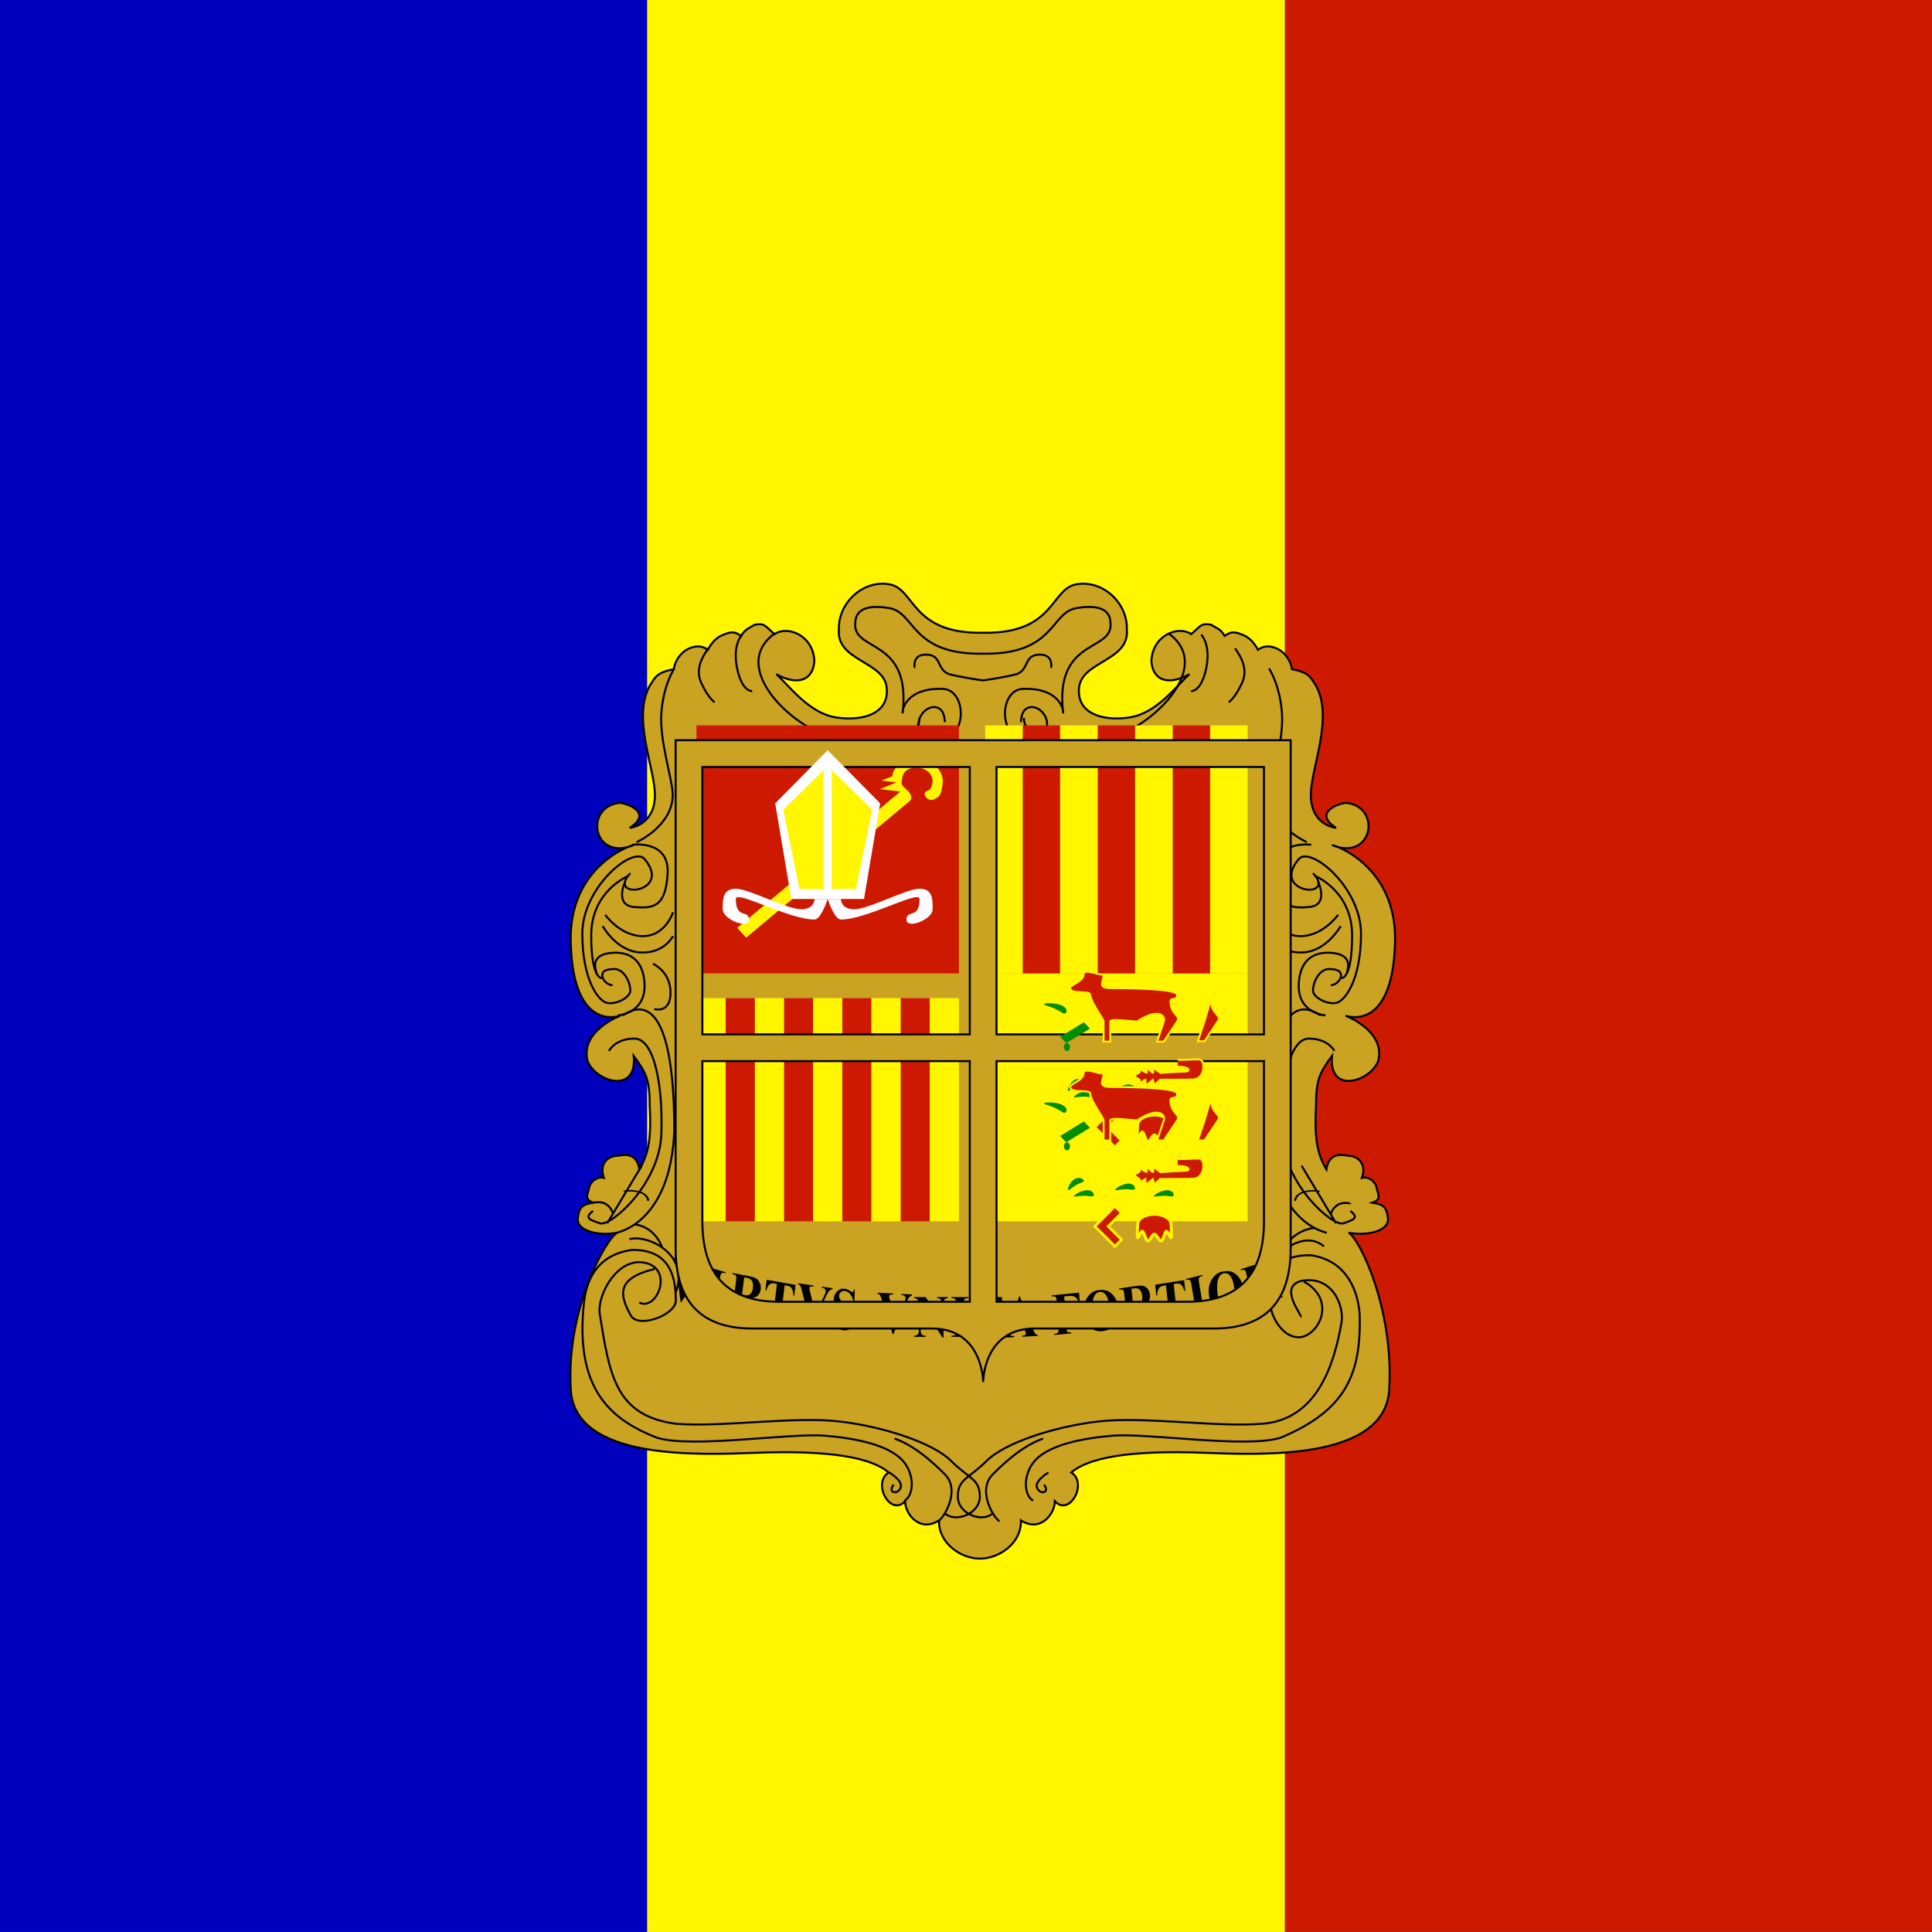<svg xmlns="http://www.w3.org/2000/svg" height="512" width="512"><rect width="100%" height="100%" fill="#808080" stroke="none"/><g fill-rule="evenodd" stroke-width="1pt"><path fill="#0000bd" d="M0 0h171.52v511.983H0z"/><path fill="#cc1900" d="M340.48 0H512v511.983H340.48z"/><path fill="#fff600" d="M171.52 0h168.96v511.983H171.52z"/></g><g stroke-width="1pt"><path d="M398.54 290.22c47.823.818 44.515-29.15 61.974-32.126 17.458-2.977 33.928 12.49 33.302 29.972 1.873 20.814-29.714 20.963-31.637 38.298-1.924 17.336 15.377 22.628 33.3 19.982s30.647-20.363 39.805-28.69c-13.32 7.494-24.218 4.78-25.21-8.557.673-17.498 18.103-23.848 26.345-17.96 6.476-5.3 6.09-7.424 13.21-6.247 4.827 2.944 6.142 2.86 8.998 7.418 3.717-2.354 5.27-3.54 12.204-.596 4.306 1.767 7.18 4.96 9.84 9.808 3.147-2.486 8.087-3.413 13.763-.197 3.61 1.837 8.108 7.182 8.72 12.995 8.45 1.696 11.38 3.654 14.034 7.953 15.764 21.775-2.436 58.473-1.433 77.205 1.004 18.73 16.65 19.98 16.65 19.98-14.716-9.42-.2-15.9 6.746-16.55 22.252 2.293 18.508 35.136-5.18 29.367-18.978-5.18 38.92 3.28 37.525 62.637-1.396 61.02-32.815 49.01-32.815 49.01s26.838 10.11 21.646 30.09c-5.192 13.507-32.934 22.456-30.58-3.448-8.24 11.186-10.607 15.913-10.58 32.916-1.147 21.713.657 31.63 6.846 42.3 1.48-9.934 8.206-10.36 13.952-9.1 8.1.085 12.607 6.443 9.563 14.685 4.08-1.035 7.802 1.757 9.403 5.12 1.255 6.207 4.037 8.957-2.44 11.312 6.477 1.178 9.61 2.024 10.378 11.05.18 7.26-12.595 11.245-26.135 8.89 7.065 3.533 29.983 50.025 26.922 103.44-2.12 47.905-86.038 43.64-123.53 42.305-37.488-1.332-72.512.775-87.133 13.052 11.247 7.182-1.302 29.542-10.864 19.064 0 8.242-9.45 20.98-22.497 12.718.534 14.885-14.238 25.328-27.12 25.328s-27.656-10.443-27.122-25.328c-13.047 8.26-22.496-4.476-22.496-12.718-9.562 10.478-22.11-11.882-10.864-19.064-14.62-12.277-49.645-14.384-87.133-13.052-37.49 1.334-121.41 5.6-123.53-42.305-3.06-53.418 23.7-99.91 30.764-103.44-13.54 2.355-26.315-1.63-26.135-8.89.767-9.026 3.9-9.872 10.377-11.05-6.476-2.355-3.694-5.105-2.44-11.31 1.602-3.365 5.324-6.157 9.403-5.122-3.044-8.242 1.462-14.6 9.563-14.684 5.746-1.26 12.472-.834 13.952 9.1 6.19-10.67 7.993-20.587 6.845-42.3.028-17.003-2.338-21.73-10.58-32.916 2.355 25.904-25.387 16.955-30.578 3.448-5.192-19.98 21.646-30.09 21.646-30.09s-31.42 12.01-32.815-49.01c-1.396-59.356 56.503-67.817 37.525-62.637-23.688 5.77-27.432-27.074-5.18-29.366 6.946.65 21.462 7.13 6.745 16.55 0 0 15.647-1.25 16.65-19.982 1.004-18.732-17.196-55.43-1.43-77.205 2.652-4.3 5.582-6.257 14.033-7.953.613-5.813 5.11-11.158 8.72-12.995 5.677-3.216 10.617-2.29 13.763.197 2.66-4.847 5.535-8.04 9.84-9.808 6.936-2.943 8.488-1.758 12.205.597 2.856-4.556 4.17-4.473 9-7.417 7.118-1.177 6.732.948 13.208 6.246 8.242-5.888 25.672.462 26.345 17.96-.99 13.335-11.888 16.05-25.21 8.557 9.16 8.326 21.88 26.043 39.805 28.69s35.225-2.647 33.302-19.983c-1.923-17.335-33.51-17.484-31.637-38.298-.626-17.483 15.844-32.95 33.302-29.972 17.46 2.977 14.15 32.944 62.182 32.126z" fill-rule="evenodd" transform="matrix(.4 0 0 .4 101.1 51.6)" stroke="#000" fill="#cba323"/><path d="M356.44 346.62c-.575 17.96-31.258 14.828-51.514 13.86-26.326-1.232-77.59-46.08-44.263-69.89M164.84 449.52c-16.484 17.662 28.69 13.497 9.42-9.42-7.87-8.82-41.21 18.84-41.21 49.453s10.596 44.742 16.483 45.92c5.887 1.177 15.307-3.533 15.307-8.242 0-5.886-4.71-15.306-11.774-14.13-11.775 0-5.888 10.598 0 10.598" transform="matrix(.4 0 0 .4 101.1 51.6)" stroke="#000" fill="none"/><path d="M163.39 451.39s-24.453 9.908-24.453 39.343c0 29.436 7.065 28.26 7.065 28.26" transform="matrix(.4 0 0 .4 101.1 51.6)" stroke="#000" fill="none"/><path d="M166.02 430.68s24.726-3.533 23.55 18.838c-1.18 22.37-9.42 23.55-22.372 22.37-12.952-1.176-5.887-16.482-5.887-16.482M156.6 543.71s18.84-1.178 17.66-21.194c-1.176-20.016-15.305-21.194-23.547-20.016-8.242 1.177-10.74 5.803-8.242 12.88M150.71 567.26s3.936-8.158 16.887-8.158c12.952 0 18.982 30.386 17.805 63.354-1.178 32.968-33.515 61.37-40.58 59.015-7.064-2.354-10.597-3.532-4.71-8.24M172.39 643.31l-22.86 38.166" transform="matrix(.4 0 0 .4 101.1 51.6)" stroke="#000" fill="none"/><path d="M141.29 667.34c0 .416 5.054-1.105 8.587 1.25 3.532 2.354 4.365 5.815 4.365 5.815" transform="matrix(.4 0 0 .4 100.7 51.7)" stroke="#000" fill="none"/><path d="M144.82 650.86s4.517-1.82 10.404.536 5.695 7.662 5.695 7.662" transform="matrix(.4 0 0 .3 107.4 120.5)" stroke="#000" fill="none"/><path d="M171.78 731.95c12.25 6.364 24.282-25.18.67-26.726-16.887-.69-29.084 23.268-26.73 35.04 6.432 40.062 10.445 66.862 50.57 72.046 30.612 2.355 78.45-5.1 108.3-1.523 29.44 3.433 61.94 14.272 73.713 26.047 11.774 11.774 19.112 11.892 19.112 23.667 0 11.775-16.815 17.817-23.476 10.74" transform="matrix(.4 0 0 .4 100.7 52.4)" stroke="#000" fill="none"/><path d="M369.84 876.92c4.305-2.914 14.556-20.425 4.722-30.815-15.194-15.4-26.165-21.48-33.658-23.977M347.55 863.28c5.828-3.532 6.684-15.298.594-24.274-6.09-8.975-21.94-16.165-53.073-18.8-23.582-1.98-87.843 8.445-111.39 1.38-33.058-12.72-53.844-34.15-48.772-87.39 1.52-20.622 11.917-34.466 32.278-37.106 22.858-.143 28.813 14.734 28.813 33.57 0 9.682-25.318 18.88-29.91 9.706-7.11-12.854-10.217-24.45 15.88-30.607" transform="matrix(.4 0 0 .4 100.7 52.4)" stroke="#000" fill="none"/><path d="M337.41 844.59s9.765 5.685 7.41 10.395c-2.354 4.71-8.658 2.7-4.496-2.296" transform="matrix(.4 0 0 .4 100.7 52.4)" stroke="#000" fill="none"/><path d="M238.95 291.4s-6.66 6.66-3.33 22.48 9.99 14.986 9.99 14.986M216.47 300.55c-.833 1.665-9.706 11.858-4.71 22.68 4.995 10.825 8.956 12.978 8.956 12.978M193.99 313.87s-7.195 10.622-8.567 29.555 7.79 45 7.533 54.698c-.58 20.61-24.012 30.84-24.012 30.84M159.85 543.66c1.665 0 34.135-29.972 34.135 76.597-2.498 61.61-38.298 67.438-38.298 67.438" transform="matrix(.4 0 0 .4 101.1 51.6)" stroke="#000" fill="none"/><path d="M162.49 689.71c13.148-3.336 40.425 10.99 30.613 35.324" transform="matrix(.4 0 0 .4 101.8 52.5)" stroke="#000" fill="none"/><path d="M167.78 681.47c8.44.785 15.32 6.904 18.458 15.343" transform="matrix(.4 0 0 .4 101 51.9)" stroke="#000" fill="none"/><path d="M148.2 477.06s9.99 14.154 24.977 14.154 19.982-15.82 19.982-15.82" transform="matrix(.4 0 0 .4 101.1 51.6)" stroke="#000" fill="none"/><path d="M146.53 484.55s9.158 16.652 24.977 17.484c15.82.833 21.647-10.823 21.647-10.823M179.84 509.52s11.657 4.996 11.657 19.15c0 14.153-10.824 10.823-10.824 10.823" transform="matrix(.4 0 0 .4 101.1 51.6)" stroke="#000" fill="none"/><path d="M356.44 346.62c-.575 17.96-31.258 14.828-51.514 13.86-26.326-1.232-77.59-46.08-44.263-69.89M164.84 449.52c-16.484 17.662 28.69 13.497 9.42-9.42-7.87-8.82-41.21 18.84-41.21 49.453s10.596 44.742 16.483 45.92c5.887 1.177 15.307-3.533 15.307-8.242 0-5.886-4.71-15.306-11.774-14.13-11.775 0-5.888 10.598 0 10.598" transform="matrix(-.4 0 0 .4 413.9 51.6)" stroke="#000" fill="none"/><path d="M163.39 451.39s-24.453 9.908-24.453 39.343c0 29.436 7.065 28.26 7.065 28.26" transform="matrix(-.4 0 0 .4 413.9 51.6)" stroke="#000" fill="none"/><path d="M166.02 430.68s24.726-3.533 23.55 18.838c-1.18 22.37-9.42 23.55-22.372 22.37-12.952-1.176-5.887-16.482-5.887-16.482M156.6 543.71s18.84-1.178 17.66-21.194c-1.176-20.016-15.305-21.194-23.547-20.016-8.242 1.177-10.74 5.803-8.242 12.88M150.71 567.26s3.936-8.158 16.887-8.158c12.952 0 18.982 30.386 17.805 63.354-1.178 32.968-33.515 61.37-40.58 59.015-7.064-2.354-10.597-3.532-4.71-8.24M172.39 643.31l-22.86 38.166" transform="matrix(-.4 0 0 .4 413.9 51.6)" stroke="#000" fill="none"/><path d="M141.29 667.34c0 .416 5.054-1.105 8.587 1.25 3.532 2.354 4.365 5.815 4.365 5.815" transform="matrix(-.4 0 0 .4 414.4 51.9)" stroke="#000" fill="none"/><path d="M144.82 650.86s4.517-1.82 10.404.536 5.695 7.662 5.695 7.662" transform="matrix(-.4 0 0 .3 407.6 120.5)" stroke="#000" fill="none"/><path d="M170.42 741.5c-2.354 0 15.45-19.877-.688-23.897-20.284-3.872-28.744 16.55-26.39 28.323 5.073 28.746 16.898 64.033 52.946 66.388 30.613 2.355 78.45-5.1 108.3-1.523 29.44 3.434 61.94 14.273 73.714 26.048 11.774 11.774 19.112 11.892 19.112 23.667 0 11.774-16.815 17.816-23.476 10.74" transform="matrix(-.4 0 0 .4 412.8 52.4)" stroke="#000" fill="none"/><path d="M369.84 876.92c4.305-2.914 14.556-20.425 4.722-30.815-15.194-15.4-26.165-21.48-33.658-23.977M347.55 863.28c5.828-3.532 6.684-15.298.594-24.274-6.09-8.975-21.94-16.165-53.073-18.8-23.582-1.98-87.843 8.445-111.39 1.38-43.928-18.378-53.504-42.635-52.508-81.734 1.52-20.62 12.257-36.587 32.618-39.227 22.858-.143 26.774 11.906 26.774 30.744 0 9.68-9.013 25.715-21.334 23.36-12.322-3.187-21.92-25.012-1.106-36.668" transform="matrix(-.4 0 0 .4 412.8 52.4)" stroke="#000" fill="none"/><path d="M337.41 844.59s9.765 5.685 7.41 10.395c-2.354 4.71-8.658 2.7-4.496-2.296" transform="matrix(-.4 0 0 .4 412.8 52.4)" stroke="#000" fill="none"/><path d="M238.95 291.4s-6.66 6.66-3.33 22.48 9.99 14.986 9.99 14.986M216.47 300.55c-.833 1.665-9.706 11.858-4.71 22.68 4.995 10.825 8.956 12.978 8.956 12.978M193.99 313.87s-7.195 10.622-8.567 29.555 7.79 45 7.533 54.698c-.58 20.61-24.012 30.84-24.012 30.84M159.85 543.66c1.665 0 34.135-29.972 34.135 76.597-2.498 61.61-38.298 67.438-38.298 67.438" transform="matrix(-.4 0 0 .4 413.9 51.6)" stroke="#000" fill="none"/><path d="M158.07 701.03c16.205-14.296 47.22 13.112 35.708 38.506" transform="matrix(-.4 0 0 .4 414.1 49.9)" stroke="#000" fill="none"/><path d="M167.78 681.47c8.44.785 17.357 6.197 20.496 14.636" transform="matrix(-.4 0 0 .4 415.6 52.8)" stroke="#000" fill="none"/><path d="M148.2 477.06s9.99 14.154 24.977 14.154 19.982-15.82 19.982-15.82" transform="matrix(-.4 0 0 .4 413.9 51.6)" stroke="#000" fill="none"/><path d="M146.53 484.55s9.158 16.652 24.977 17.484c15.82.833 21.647-10.823 21.647-10.823M179.84 509.52s11.657 4.996 11.657 19.15c0 14.153-10.824 10.823-10.824 10.823" transform="matrix(-.4 0 0 .4 413.9 51.6)" stroke="#000" fill="none"/><path d="M353.01 313.46c.416-.416-1.665-9.16 8.326-8.742 9.99.416 6.244 9.574 14.57 12.904 7.91 2.082 22.063 4.164 22.528 4.164s14.62-2.082 22.528-4.164c8.326-3.33 4.58-12.488 14.57-12.904 9.99-.417 7.91 8.326 8.326 8.742" transform="matrix(.4 0 0 .4 101.1 51.6)" stroke="#000" fill="none"/><path d="M373.28 349.42c-.294-4.12-1.25-9.55-6.87-9.966-10.526-.345-18.857 20.605 4.443 20.753 17.055.11 17.198-32.355.804-32.83-23.55-.668-26.788 13.388-26.402 16.142 5.957-50.398-33.246-40.207-31.373-59.77.207-10.607 10.85-11.823 22.48-9.858 17.458 2.8 14.15 30.967 62.077 30.198 47.926.77 44.618-27.4 62.077-30.198 11.63-1.965 22.272-.75 22.48 9.857 1.872 19.563-37.33 9.372-31.374 59.77.386-2.755-2.853-16.81-26.402-16.144-16.393.476-16.25 32.942.805 32.83 23.3-.147 14.97-21.097 4.444-20.752-5.623.416-6.578 5.845-6.872 9.966" transform="matrix(.4 0 0 .4 101.1 51.6)" stroke="#000" fill="none"/><path d="M320.327 347.902l.046.282-4.418 1.09-.047-.282.28-.07c.246-.06.434-.162.567-.306.095-.098.158-.24.188-.426.026-.134-.003-.46-.09-.977l-1.12-6.798c-.087-.528-.164-.853-.232-.974-.066-.12-.18-.21-.336-.272-.154-.07-.35-.074-.586-.015l-.28.07-.047-.282 4.42-1.088.046.28-.28.07c-.245.06-.434.162-.567.306-.096.098-.16.24-.195.43-.026.132.004.46.09.976l1.12 6.798c.087.528.164.853.232.973.072.12.184.214.338.282.158.06.354.063.59.004l.282-.068zM313.808 339.243l.3 2.83-.226.035c-.204-.632-.403-1.076-.597-1.332-.195-.262-.444-.455-.747-.58-.17-.066-.455-.068-.854-.005l-.636.102.856 8.064c.056.534.114.864.175.99.063.126.17.23.32.31.153.075.352.093.596.054l.283-.045.03.286-4.477.71-.03-.285.284-.045c.248-.04.442-.125.582-.257.1-.09.173-.225.218-.41.033-.13.022-.46-.034-.982l-.855-8.063-.62.098c-.575.092-.977.307-1.206.647-.322.473-.49 1.104-.505 1.89l-.24.038-.3-2.83 7.678-1.217zM282.034 343.57l.285 4.313.246-.024c.38-.038.686-.138.917-.302.23-.162.42-.418.562-.765.148-.347.227-.805.24-1.373l.223-.022.348 5.276-.222.022c-.146-.988-.408-1.623-.788-1.903-.376-.285-.79-.405-1.242-.36l-.247.024.212 3.216c.034.537.08.87.134 1 .06.13.163.24.31.33.15.082.345.112.585.09l.285-.03.02.287-4.493.444-.02-.287.285-.028c.25-.026.447-.1.592-.224.105-.083.18-.214.228-.396.038-.13.04-.457.005-.983l-.456-6.912c-.035-.537-.08-.87-.137-1-.055-.13-.157-.237-.307-.32-.146-.09-.34-.124-.58-.1l-.285.028-.02-.285 7.25-.716.198 3.014-.26.025c-.106-.7-.293-1.21-.56-1.527-.264-.316-.63-.522-1.1-.616-.258-.053-.73-.045-1.414.023l-.798.08zM265.555 343.732v2.852h-.23c-.135-.658-.286-1.13-.45-1.414-.166-.29-.393-.52-.68-.692-.162-.093-.444-.14-.847-.14h-.64v8.13c0 .54.022.877.068 1.01.05.136.147.255.287.36.143.097.338.146.585.146h.285v.288h-4.513v-.288h.286c.25 0 .452-.054.605-.163.11-.072.197-.195.26-.372.048-.125.07-.45.07-.98v-8.13h-.622c-.58 0-1.003.15-1.265.45-.37.42-.602 1.02-.7 1.796h-.24v-2.852h7.742zM256.643 353.987v.288h-4.506v-.288h.285c.25 0 .45-.055.604-.163.11-.073.195-.197.254-.373.047-.124.07-.45.07-.978v-6.934c0-.54-.023-.876-.07-1.01-.047-.135-.142-.252-.285-.35-.14-.105-.33-.157-.573-.157h-.285v-.285h4.506v.286h-.286c-.25 0-.452.056-.604.164-.11.073-.197.198-.26.375-.048.122-.07.45-.07.978v6.934c0 .538.022.875.07 1.01.05.135.145.254.285.358.145.098.338.147.58.147h.285zM245.313 343.732l4.253 6.536v-4.53c0-.633-.075-1.06-.224-1.283-.203-.3-.544-.446-1.023-.436v-.288h2.847v.287c-.364.056-.61.13-.738.224-.123.09-.22.236-.293.443-.068.203-.1.552-.1 1.05v8.776h-.217l-5.83-8.776v6.7c0 .607.112 1.016.337 1.23.23.21.49.317.782.317h.203v.288h-3.058v-.288c.475-.005.805-.125.992-.357.186-.233.28-.63.28-1.19V345l-.185-.28c-.182-.28-.343-.465-.483-.553-.14-.09-.342-.138-.605-.148v-.288h3.058zM241.726 343.04l-.01.286c-.315.047-.602.238-.858.572-.187.25-.47.846-.856 1.786l-3.234 7.9-.21-.012-2.673-8.52c-.322-1.03-.542-1.633-.658-1.816-.113-.18-.336-.303-.67-.368l.01-.286 4.13.206-.01.287-.14-.007c-.373-.02-.628.025-.768.133-.1.074-.154.185-.16.335-.002.093.01.205.04.337.03.126.133.47.31 1.035l1.66 5.334 1.86-4.582c.22-.555.358-.926.41-1.115.053-.19.083-.35.087-.485.005-.157-.024-.295-.088-.418-.064-.122-.16-.217-.29-.286-.18-.097-.42-.154-.72-.17l.01-.285 2.826.14zM226.518 341.718l-.1 3.512-.26-.02c-.08-.887-.35-1.615-.805-2.182-.452-.573-.957-.88-1.515-.922-.43-.03-.782.087-1.05.353-.263.26-.403.575-.42.94-.012.235.022.444.102.632.11.252.296.507.555.765.19.185.634.52 1.332 1.008.978.678 1.63 1.3 1.954 1.863.322.564.465 1.19.432 1.885-.043.88-.362 1.617-.955 2.213-.59.59-1.315.853-2.178.79-.272-.02-.527-.072-.764-.157-.238-.086-.534-.234-.89-.447-.198-.118-.362-.182-.493-.19-.11-.01-.23.034-.356.128-.13.095-.235.246-.322.454l-.234-.018.195-3.973.233.018c.132 1.13.448 2.01.95 2.64.503.623 1.062.956 1.675 1 .474.035.86-.095 1.152-.39.3-.294.46-.652.48-1.07.012-.25-.032-.493-.13-.734-.095-.24-.246-.473-.456-.696-.212-.228-.587-.53-1.13-.907-.758-.53-1.302-.97-1.628-1.326-.327-.356-.573-.746-.74-1.167-.162-.423-.23-.88-.207-1.37.04-.84.328-1.535.86-2.087s1.18-.802 1.946-.746c.28.02.55.08.807.183.197.077.432.21.707.4.28.188.477.286.59.294.11.008.2-.026.267-.105.07-.08.138-.274.208-.586l.19.014zM220.626 341.377l-.027.284c-.318.02-.615.184-.892.493-.202.233-.522.8-.962 1.702l-3.712 7.58-.208-.03-2.143-8.743c-.258-1.055-.44-1.678-.545-1.87-.1-.19-.315-.334-.644-.43l.027-.283 4.106.584-.027.284-.14-.02c-.37-.052-.628-.03-.774.063-.104.065-.164.17-.178.32-.01.092-.002.205.02.34.02.128.103.48.243 1.06l1.33 5.47 2.134-4.398c.255-.533.416-.89.48-1.074.065-.184.103-.343.116-.476.015-.156-.006-.296-.063-.424-.055-.128-.146-.232-.27-.313-.173-.113-.41-.192-.707-.234l.027-.284 2.81.4zM210.833 340.505l-.334 2.823-.228-.04c-.057-.676-.15-1.17-.28-1.48-.13-.316-.327-.584-.593-.804-.15-.12-.422-.216-.82-.286l-.636-.113-.954 8.047c-.063.533-.08.87-.05 1.01.035.144.115.28.242.406.13.123.317.205.56.248l.284.05-.033.286-4.467-.792.034-.285.282.05c.248.044.453.025.618-.056.117-.054.218-.16.3-.324.062-.115.124-.434.186-.956l.954-8.047-.618-.11c-.574-.102-1.008-.027-1.305.225-.414.35-.714.9-.902 1.653l-.24-.04.336-2.824 7.663 1.36zM190.362 347.12l-.056.28-4.38-1.298.056-.28.278.083c.243.072.45.077.618.015.12-.04.227-.134.32-.29.068-.107.154-.417.255-.93l1.335-6.74c.104-.523.146-.857.127-1.002-.02-.144-.09-.285-.21-.422-.117-.142-.292-.247-.526-.316l-.28-.083.056-.278 4.38 1.296-.056.28-.278-.084c-.243-.072-.45-.077-.618-.015-.12.04-.23.135-.325.29-.07.105-.156.417-.258.93l-1.335 6.74c-.104.523-.145.857-.126 1 .024.147.094.29.21.43.12.138.3.24.533.31l.28.083zM187.25 336.105l-.06.277c-.318-.037-.63.075-.94.333-.227.196-.61.703-1.15 1.52l-4.546 6.864-.203-.066-1.114-9.024c-.133-1.09-.24-1.737-.324-1.946-.078-.206-.274-.384-.588-.535l.06-.278 3.996 1.286-.06.277-.135-.043c-.36-.116-.618-.14-.773-.072-.11.045-.182.14-.213.285-.02.09-.027.203-.02.34.005.13.046.495.118 1.092l.685 5.646 2.62-3.99c.315-.482.514-.81.6-.98.084-.17.14-.32.168-.45.034-.152.03-.295-.012-.432-.04-.135-.118-.253-.232-.354-.158-.142-.382-.26-.673-.354l.06-.277 2.736.88zM324.272 336.94c1.355-.278 2.512.033 3.47.93.963.9 1.526 2.123 1.69 3.676.142 1.326-.052 2.543-.58 3.65-.698 1.47-1.814 2.327-3.348 2.57-1.54.244-2.795-.205-3.77-1.347-.772-.902-1.23-2.044-1.377-3.426-.165-1.553.128-2.913.88-4.082.757-1.176 1.768-1.834 3.035-1.972zm.128.48c-.78.125-1.324.708-1.63 1.75-.246.854-.29 2.03-.13 3.532.19 1.783.585 3.06 1.188 3.832.42.54.953.758 1.595.656.434-.068.782-.255 1.044-.557.335-.388.568-.957.697-1.71.128-.757.132-1.717.008-2.878-.146-1.382-.36-2.398-.644-3.048-.282-.655-.603-1.1-.96-1.33-.355-.23-.743-.313-1.168-.246zM291.36 341.89c1.364-.198 2.507.182 3.43 1.136.924.953 1.438 2.21 1.54 3.77.09 1.333-.15 2.537-.722 3.612-.757 1.427-1.906 2.216-3.448 2.368-1.546.153-2.783-.37-3.712-1.568-.734-.946-1.147-2.114-1.24-3.504-.102-1.56.245-2.9 1.042-4.025.802-1.13 1.838-1.727 3.11-1.79zm.108.488c-.785.077-1.35.627-1.696 1.65-.28.838-.37 2.012-.272 3.52.12 1.792.465 3.092 1.036 3.898.398.565.92.814 1.568.75.434-.043.79-.208 1.063-.495.35-.366.605-.92.764-1.664.16-.75.2-1.708.124-2.875-.092-1.388-.265-2.416-.523-3.082-.255-.67-.558-1.134-.906-1.384-.344-.252-.73-.358-1.156-.316zM300.383 346.67l.31 2.928c.06.566.126.92.197 1.06.074.133.186.233.34.3.15.063.423.064.813.002l.03.285-4.374.694-.03-.286c.393-.063.656-.15.785-.257.133-.117.22-.25.258-.403.044-.152.036-.512-.024-1.078l-.72-6.783c-.06-.566-.128-.915-.202-1.05-.07-.14-.18-.243-.333-.307s-.424-.067-.815-.005l-.03-.283 3.97-.63c1.035-.164 1.8-.197 2.3-.1.496.1.92.362 1.275.786.352.42.56.947.628 1.578.08.772-.078 1.445-.478 2.02-.256.365-.636.67-1.14.91l2.43 3.214c.317.414.54.67.664.764.188.132.398.187.626.167l.03.285-2.69.427-3.262-4.327-.56.09zm-.543-5.128l.485 4.58.36-.057c.584-.093 1.014-.226 1.29-.4.276-.18.478-.453.605-.818.133-.37.17-.83.11-1.38-.084-.798-.3-1.362-.647-1.694-.342-.332-.852-.445-1.53-.338l-.673.107zM333.09 340.926l.602 2.86c.116.553.216.894.3 1.022.086.122.21.204.366.247.158.04.428 0 .81-.12l.057.28-4.27 1.343-.06-.28c.386-.12.637-.245.755-.372.12-.135.192-.28.216-.438.028-.158-.016-.514-.132-1.066l-1.393-6.625c-.115-.553-.216-.89-.303-1.01-.084-.13-.204-.216-.362-.257s-.427-.003-.81.117l-.057-.278 3.878-1.22c1.01-.317 1.766-.464 2.27-.44.504.023.952.22 1.344.588.393.364.653.855.782 1.472.158.753.067 1.444-.273 2.076-.218.4-.565.758-1.04 1.073l2.733 2.825c.356.363.6.583.735.66.2.102.414.125.64.07l.058.28-2.63.826-3.668-3.806-.547.172zm-1.05-5.007l.94 4.47.35-.11c.57-.178.983-.375 1.24-.59.256-.22.43-.52.52-.902.092-.386.083-.85-.03-1.386-.164-.78-.434-1.306-.81-1.583-.376-.28-.893-.316-1.553-.108l-.658.207zM196.584 343.62l-.364 2.92c-.07.563-.088.924-.052 1.083.04.154.127.288.258.402.132.113.392.206.783.28l-.037.284-4.36-.815.034-.285c.394.074.665.08.814.02.155-.067.27-.167.34-.3.077-.132.15-.48.222-1.044l.843-6.762c.07-.564.084-.922.044-1.076-.037-.16-.12-.296-.253-.41-.13-.112-.392-.207-.78-.28l.034-.282 3.96.738c1.03.192 1.774.42 2.23.683s.805.66 1.048 1.186c.243.523.326 1.1.248 1.73-.096.767-.402 1.36-.917 1.778-.33.264-.764.427-1.303.49l1.608 3.91c.212.504.367.824.466.958.153.19.34.314.565.372l-.035.285-2.683-.5-2.154-5.26-.56-.106zm.637-5.11l-.568 4.564.358.067c.582.11 1.026.126 1.33.052.306-.08.562-.273.768-.58.21-.312.35-.742.418-1.29.1-.795.02-1.41-.24-1.846-.254-.435-.718-.716-1.393-.842l-.672-.125zM271.105 351.225l-3.042.157-.326 1.044c-.108.347-.156.632-.15.855.01.297.115.51.315.64.118.076.4.124.85.14l.01.29-2.863.147-.01-.288c.306-.074.555-.242.745-.505.19-.27.418-.813.682-1.632l2.79-8.56.12-.007 3.404 8.475c.326.804.587 1.307.785 1.51.15.152.356.236.62.247l.01.288-4.166.215-.01-.288.17-.008c.334-.018.567-.087.7-.208.09-.087.13-.21.126-.364-.003-.094-.02-.188-.048-.285-.01-.046-.08-.238-.21-.574l-.503-1.288zm-.236-.563l-1.408-3.56-1.196 3.694 2.603-.134z"/></g><g fill-rule="evenodd"><path fill="#fff600" d="M261.08 257.953h69.556v65.707H261.08z"/><path fill="#cc1900" d="M271.016 192.245h9.936v65.708h-9.936zM290.89 192.245h9.936v65.708h-9.937zM310.763 192.245h9.936v65.708h-9.937z"/><path fill="#fff600" d="M261.08 192.245h9.936v65.708h-9.937zM280.953 192.245h9.936v65.708h-9.937zM300.826 192.245h9.936v65.708h-9.936zM320.7 192.245h9.936v65.708H320.7z"/><path fill="#cc1900" d="M207.753 264.524h7.728v59.136h-7.727zM223.21 264.524h7.728v59.136h-7.73zM238.666 264.524h7.728v59.136h-7.728z"/><path fill="#fff600" d="M200.027 264.524h7.728v59.136h-7.728zM215.483 264.524h7.728v59.136h-7.727zM230.94 264.524h7.728v59.136h-7.728zM246.396 264.524h7.73v59.136h-7.73z"/><path fill="#cc1900" d="M192.296 264.524h7.73v59.136h-7.73z"/><path fill="#fff600" d="M184.57 264.524h7.728v59.136h-7.728z"/><path fill="#cc1900" d="M184.57 192.245h69.556v65.708H184.57z"/><path d="M247.952 211.556c1.426-.382 1.634-2.28 1.853-3.843.436-3.127-2.214-6.04-5.915-6.5s-7.016 1.403-7.452 4.53l-2.882 1.1 4.015.5-4.33 1.766 5.364.666-43.233 36.11 2.367 2.6 43.232-36.11c1.14-.954.315-2.266-.945-3.344-1.486-1.27-1.105-1.522-.91-2.92.284-2.04 2.24-2.91 4.46-2.632s3.81 2.023 3.548 3.9c-.13.937-.516 2.04-1.514 2.255-1.643.81.723 3.408 2.342 1.92z" fill="#fff600"/><path d="M194.88 361.42v336.61c0 35.434 16.978 53.15 50.934 53.15h118.85c33.957 0 33.957 35.433 33.957 35.433s0-35.433 33.957-35.433h118.85c33.957 0 50.935-17.716 50.935-53.15V361.42h-407.48zm17.716 17.717v177.16h177.17v-177.16h-177.17zm194.88 0v177.16h177.17v-177.16h-177.17zm-194.88 194.88v106.3c0 35.434 16.978 53.15 50.934 53.15H389.76v-159.45H212.6zm372.05 0v106.3c0 35.434-16.977 53.15-50.934 53.15H407.482v-159.45h177.16z" stroke="#000" stroke-width="1pt" fill="#cba323" transform="matrix(.4 0 0 .4 101.1 51.6)"/><path d="M219.344 198.818l-13.91 14.08 4.28 25.344h19.26l4.28-25.344-13.91-14.08z" fill="#fff"/><path d="M218.278 204.072l-10.7 10.513 4.28 21.026h6.42v-31.537zm2.14 0v31.537h6.42l4.28-21.026-10.7-10.513z" fill="#fff600"/><path d="M222.825 238.24h-3.478s1.74 5.443 3.478 5.443c6.955 0 20.902-7.94 20.866-5.443 0 5.443-3.477 2.722-3.477 5.443 0 2.722 6.956 0 6.956-2.72 0-2.723 0-5.445-3.48-5.445-3.477 0-13.588 5.48-17.387 5.444-3.478 0-3.478-2.722-3.478-2.722zM215.868 238.24h3.477s-1.738 5.443-3.477 5.443c-6.956 0-20.902-7.94-20.867-5.443 0 5.443 3.48 2.722 3.48 5.443 0 2.722-6.956 0-6.956-2.72 0-2.723 0-5.445 3.477-5.445 3.48 0 13.59 5.48 17.39 5.444 3.478 0 3.478-2.722 3.478-2.722z" fill="#fffbff"/><path d="M70.866 574.02c0 35.433 28.704 36.668 17.717 53.15L53.15 680.32H35.434l17.716-53.15c5.905-17.717 17.716-65.374 17.716-53.15z" transform="matrix(.1 0 0 .1 313.9 207.9)" stroke="#fff600" stroke-width="5" fill="#cc1900"/><path d="M35.433 423.42c0 3.667 2.242 31.888 0 35.067-2.242 3.18-8.97-18.684-12.977-16.28-4.008 2.406-7.603 24.16-12.902 25.505-5.298 1.35-12.3-17.71-18.412-17.71-6.112 0-11.937 19.062-17.235 17.717-5.298-1.347-10.07-23.1-14.08-25.505-4.007-2.405-10.734 19.458-12.976 16.28-2.24-3.18 0-31.4 0-35.068 0-14.67 19.843-26.575 44.292-26.575s44.29 11.906 44.29 26.575z" transform="matrix(.1 0 0 .1 306.8 255.8)" stroke="#fff600" stroke-width="7.99" fill="#cc1900"/><path d="M281.414 266.466c1.533.706 1.41 1.885.887 2.116-.52.23-1.243-.574-2.776-1.28s-3.3-1.05-2.778-1.28 3.135-.263 4.668.444z" fill="#008d00"/><path d="M-70.866 414.57v53.15h53.15v-17.717H-53.15V414.57h-17.715z" transform="matrix(.1 .1 -.1 .1 344 259)" stroke="#fff600" stroke-width="5" fill="#cc1900"/><path d="M70.866 574.02c0 35.433 28.704 36.668 17.717 53.15L53.15 680.32H35.434l17.716-53.15c5.905-17.717-17.716-35.434-70.866 0-12.224 0-70.866-8.964-70.866 0v53.15h-17.716v-53.15c0-6.942-35.433-53.15-35.433-70.867 0-12.224-53.15 0-53.15-17.716 0-8.86 35.432-17.717 35.432-35.433 0-17.717 35.433 0 53.15 0 0 17.716-17.717 35.433 17.716 35.433 24.45 0 177.17 0 177.17 17.716 0 17.717-17.717 5.493-17.717 17.717z" stroke="#fff600" stroke-width="5" fill="#cc1900" transform="matrix(.1 0 0 .1 303.1 208)"/><path d="M288.12 289.125c1.436-.008 1.953 1.06 1.706 1.47-.247.41-1.166.006-2.603.014s-2.85.423-2.602.014 2.063-1.49 3.5-1.5zM309.29 289.125c1.437-.008 1.954 1.06 1.707 1.47-.247.41-1.166.006-2.603.014s-2.85.423-2.602.014 2.062-1.49 3.498-1.5zM284.775 286.172c1.165-.67 2.362-.04 2.457.408.096.448-.945.545-2.11 1.217s-2.014 1.664-2.11 1.216.598-2.17 1.763-2.84zM298.994 287.377c1.436-.04 1.99 1.017 1.755 1.432-.234.414-1.166.03-2.602.07s-2.835.484-2.6.07 2.01-1.535 3.446-1.573zM280.937 274.766l6.302-3.858 1.61 1.678-6.303 3.857z" fill="#008d00"/><path d="M283.554 277.5c0 .583-.36 1.057-.804 1.057s-.804-.474-.804-1.057.36-1.057.804-1.057.804.473.804 1.057z" fill="#008d00"/><path d="M47.995 681.85c34.086.02 34.086 12.9 19.835 12.9-19.835 0-67.83 4.38-67.83 3.28 0-1.102-16.484-14.202-16.484-14.202-1.232-3.513 1.177 14.128-1.232 14.203-2.41.075-16.43-15.38-16.43-15.38s1.288 15.232 0 15.307c-1.287.074-17.66-9.42-17.66-9.42l-1.178 8.242-15.306 9.42 15.306 10.596v8.242l15.306-8.242 1.178 15.306 18.84-15.306s4.763 16.3 2.353 16.484c-2.41.185 16.484-16.484 16.484-16.484-1.178-1.05 54.051 0 87.405-1.05 33.355-1.048 32.747-51.937 17.717-53.15-15.033-1.213-58.306 3.33-58.306-.203" transform="matrix(.1 0 0 .1 307.3 214.5)" stroke="#fff600" stroke-width="5.055" fill="#cc1900"/><g><path d="M70.866 574.02c0 35.433 28.704 36.668 17.717 53.15L53.15 680.32H35.434l17.716-53.15c5.905-17.717 17.716-65.374 17.716-53.15z" transform="matrix(.1 0 0 .1 313.9 234.2)" stroke="#fff600" stroke-width="5" fill="#cc1900"/><path d="M35.433 423.42c0 3.667 2.242 31.888 0 35.067-2.242 3.18-8.97-18.684-12.977-16.28-4.008 2.406-7.603 24.16-12.902 25.505-5.298 1.35-12.3-17.71-18.412-17.71-6.112 0-11.937 19.062-17.235 17.717-5.298-1.347-10.07-23.1-14.08-25.505-4.007-2.405-10.734 19.458-12.976 16.28-2.24-3.18 0-31.4 0-35.068 0-14.67 19.843-26.575 44.292-26.575s44.29 11.906 44.29 26.575z" transform="matrix(.1 0 0 .1 306.8 282.1)" stroke="#fff600" stroke-width="7.99" fill="#cc1900"/><path d="M281.414 292.75c1.533.706 1.41 1.885.887 2.116-.52.23-1.243-.574-2.776-1.28s-3.3-1.05-2.778-1.28 3.135-.264 4.668.443z" fill="#008d00"/><path d="M-70.866 414.57v53.15h53.15v-17.717H-53.15V414.57h-17.715z" transform="matrix(.1 .1 -.1 .1 344 285.3)" stroke="#fff600" stroke-width="5" fill="#cc1900"/><path d="M70.866 574.02c0 35.433 28.704 36.668 17.717 53.15L53.15 680.32H35.434l17.716-53.15c5.905-17.717-17.716-35.434-70.866 0-12.224 0-70.866-8.964-70.866 0v53.15h-17.716v-53.15c0-6.942-35.433-53.15-35.433-70.867 0-12.224-53.15 0-53.15-17.716 0-8.86 35.432-17.717 35.432-35.433 0-17.717 35.433 0 53.15 0 0 17.716-17.717 35.433 17.716 35.433 24.45 0 177.17 0 177.17 17.716 0 17.717-17.717 5.493-17.717 17.717z" stroke="#fff600" stroke-width="5" fill="#cc1900" transform="matrix(.1 0 0 .1 303.1 234.2)"/><path d="M288.12 315.41c1.436-.01 1.953 1.06 1.706 1.468-.247.41-1.166.007-2.603.015s-2.85.424-2.602.014 2.063-1.49 3.5-1.498zM309.29 315.41c1.437-.01 1.954 1.06 1.707 1.468-.247.41-1.166.007-2.603.015s-2.85.424-2.602.014 2.062-1.49 3.498-1.498zM284.775 312.456c1.165-.672 2.362-.04 2.457.407.096.45-.945.545-2.11 1.217s-2.014 1.665-2.11 1.217.598-2.17 1.763-2.84zM298.994 313.66c1.436-.04 1.99 1.018 1.755 1.433-.234.415-1.166.03-2.602.07s-2.835.485-2.6.07 2.01-1.534 3.446-1.573zM280.937 301.05l6.302-3.858 1.61 1.677-6.303 3.857z" fill="#008d00"/><path d="M283.554 303.783c0 .584-.36 1.057-.804 1.057s-.804-.473-.804-1.057.36-1.057.804-1.057.804.474.804 1.057z" fill="#008d00"/><path d="M47.995 681.85c34.086.02 34.086 12.9 19.835 12.9-19.835 0-67.83 4.38-67.83 3.28 0-1.102-16.484-14.202-16.484-14.202-1.232-3.513 1.177 14.128-1.232 14.203-2.41.075-16.43-15.38-16.43-15.38s1.288 15.232 0 15.307c-1.287.074-17.66-9.42-17.66-9.42l-1.178 8.242-15.306 9.42 15.306 10.596v8.242l15.306-8.242 1.178 15.306 18.84-15.306s4.763 16.3 2.353 16.484c-2.41.185 16.484-16.484 16.484-16.484-1.178-1.05 54.051 0 87.405-1.05 33.355-1.048 32.747-51.937 17.717-53.15-15.033-1.213-58.306 3.33-58.306-.203" transform="matrix(.1 0 0 .1 307.3 240.8)" stroke="#fff600" stroke-width="5.055" fill="#cc1900"/></g></g></svg>
